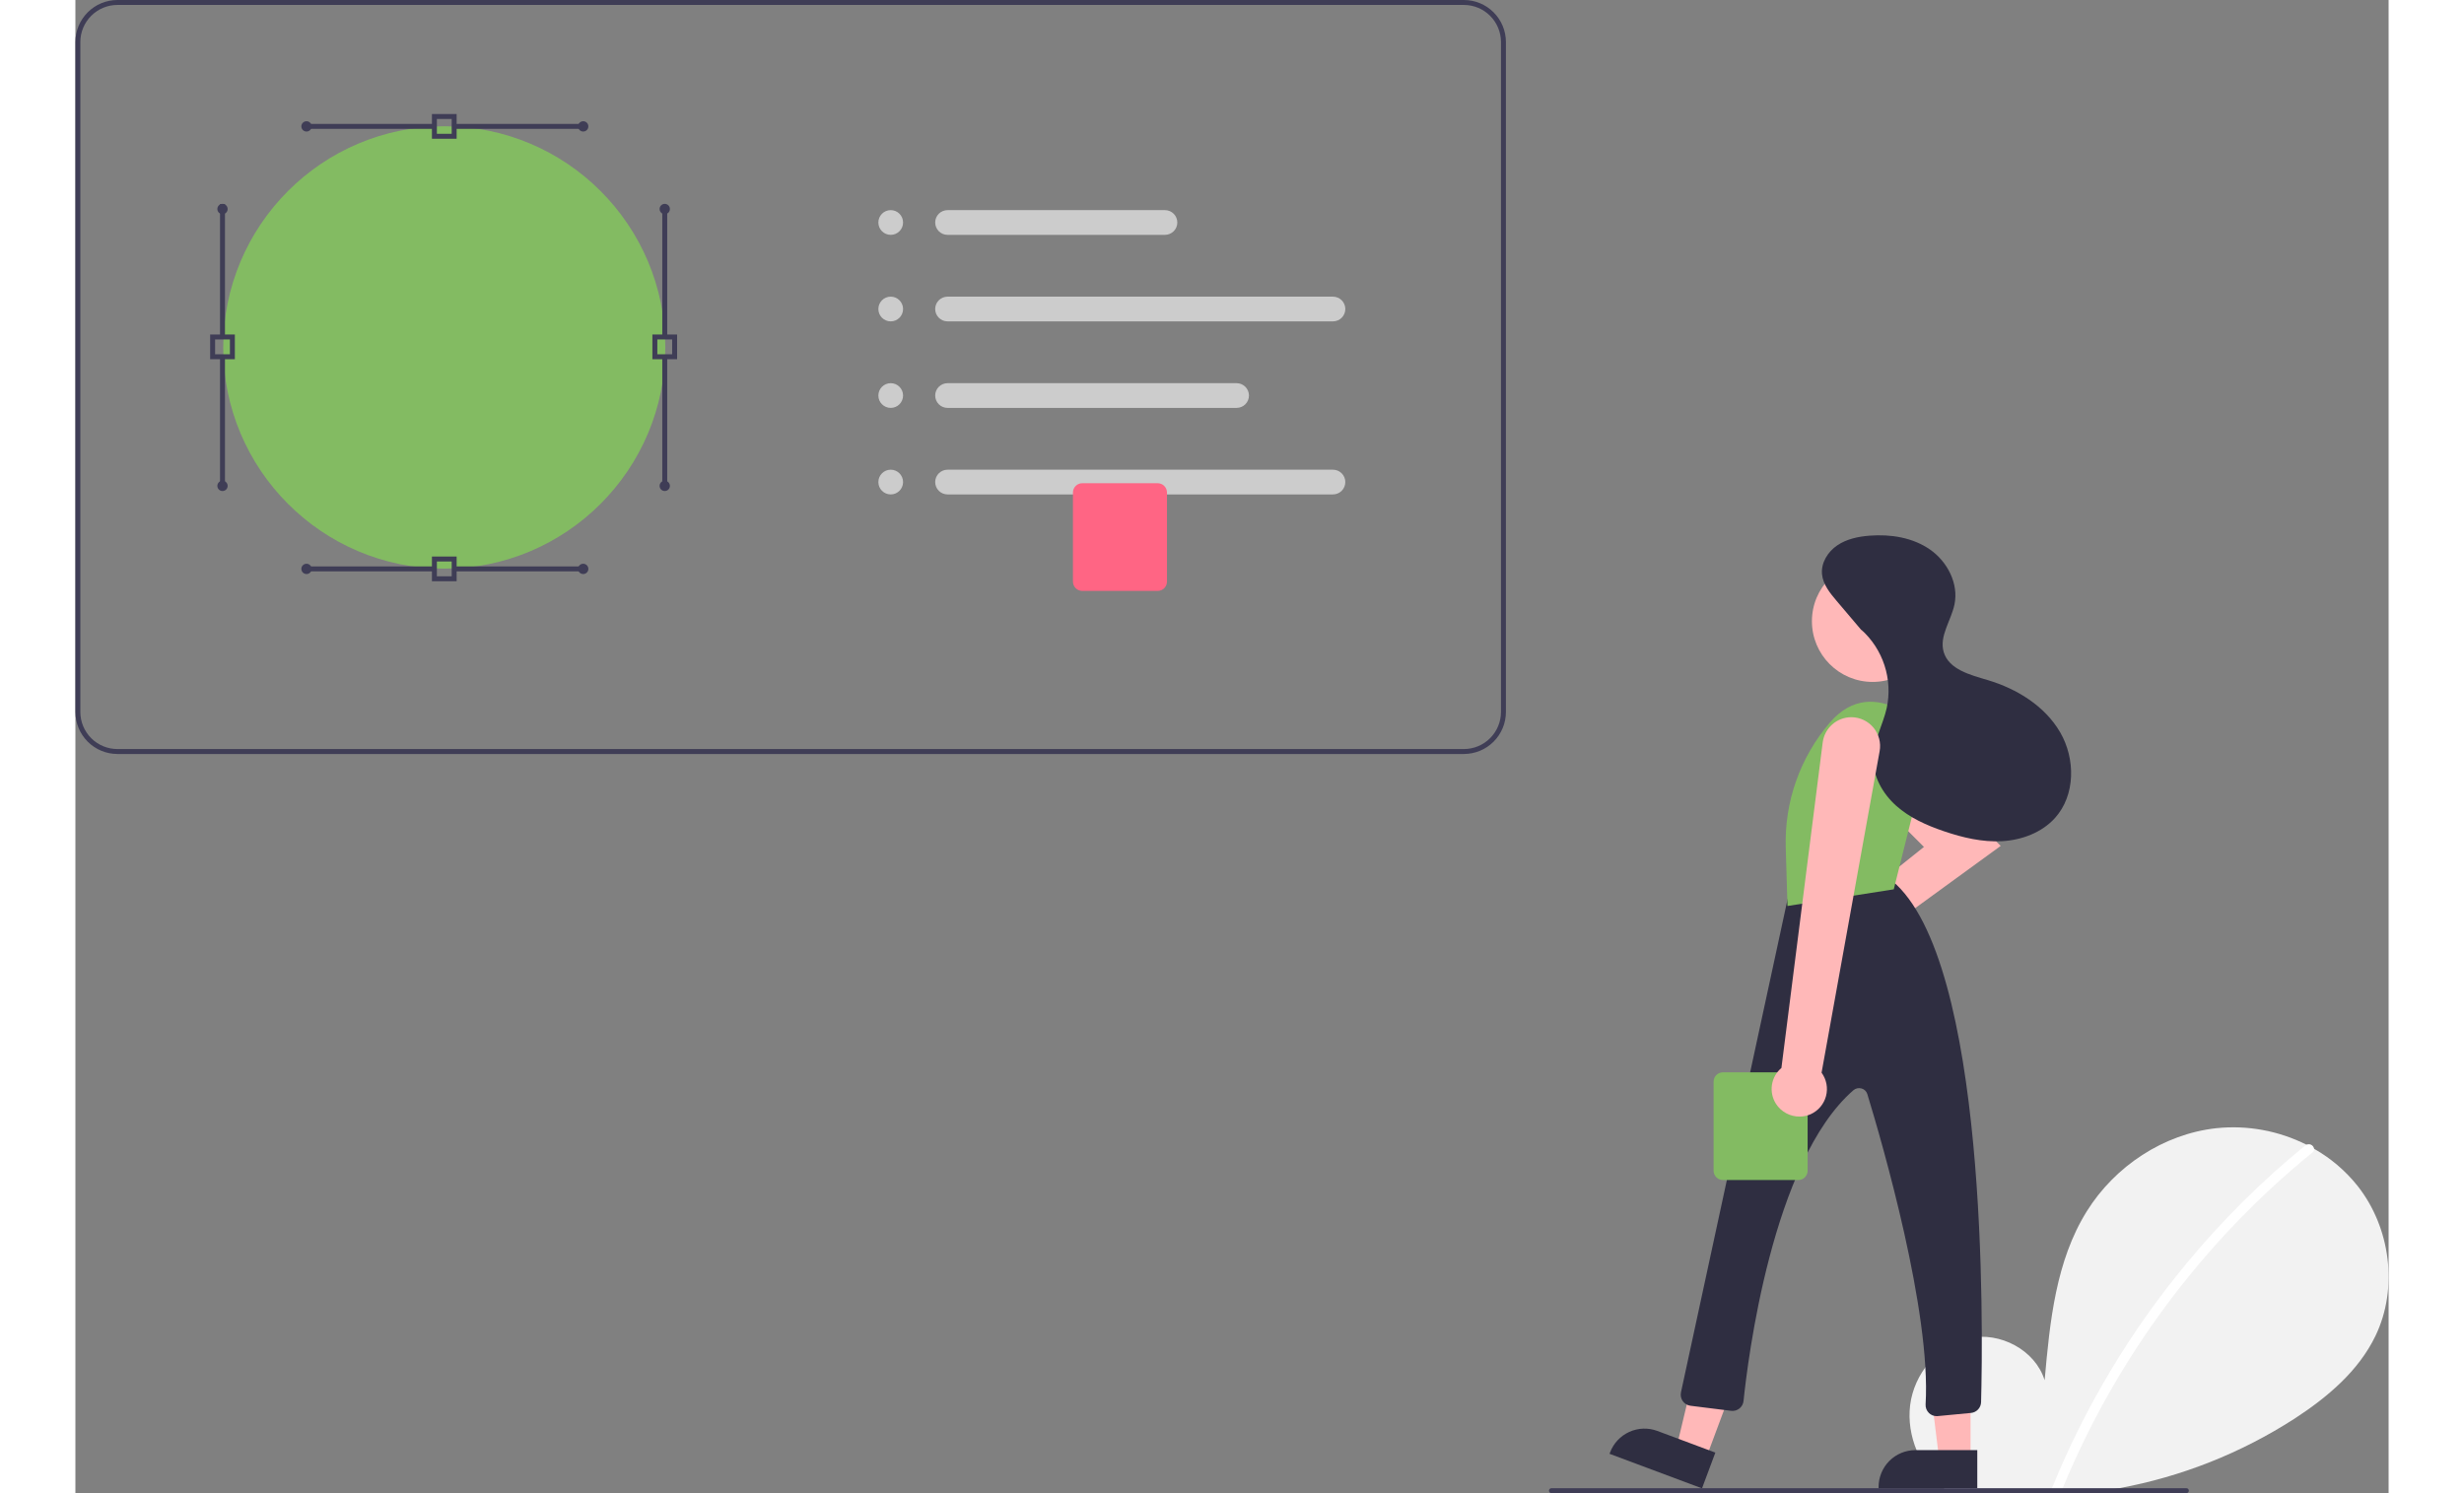 <svg width="495" height="300" viewBox="0 0 711 459" fill="none" xmlns="http://www.w3.org/2000/svg">
<rect x="0" y="0" width="711" height="459" fill="#808080" stroke="none"/>
<g clip-path="url(#clip0_695_2492)">
<path d="M334.894 72.194H268.067C267.059 72.194 266.094 71.793 265.382 71.081C264.67 70.368 264.27 69.402 264.27 68.394C264.27 67.386 264.67 66.42 265.382 65.707C266.094 64.995 267.059 64.594 268.067 64.594H334.894C335.901 64.594 336.866 64.995 337.578 65.707C338.291 66.42 338.691 67.386 338.691 68.394C338.691 69.402 338.291 70.368 337.578 71.081C336.866 71.793 335.901 72.194 334.894 72.194Z" fill="#CCCCCC"/>
<path d="M386.533 98.791H268.067C267.059 98.791 266.094 98.391 265.382 97.678C264.67 96.966 264.27 95.999 264.27 94.992C264.27 93.984 264.67 93.018 265.382 92.305C266.094 91.592 267.059 91.192 268.067 91.192H386.533C387.54 91.192 388.505 91.592 389.218 92.305C389.93 93.018 390.33 93.984 390.33 94.992C390.33 95.999 389.93 96.966 389.218 97.678C388.505 98.391 387.54 98.791 386.533 98.791Z" fill="#CCCCCC"/>
<path d="M356.916 125.389H268.067C267.059 125.389 266.094 124.989 265.382 124.276C264.67 123.564 264.27 122.597 264.27 121.589C264.27 120.582 264.67 119.615 265.382 118.903C266.094 118.19 267.059 117.79 268.067 117.79H356.916C357.923 117.79 358.889 118.19 359.601 118.903C360.313 119.615 360.713 120.582 360.713 121.589C360.713 122.597 360.313 123.564 359.601 124.276C358.889 124.989 357.923 125.389 356.916 125.389Z" fill="#CCCCCC"/>
<path d="M386.533 151.987H268.067C267.059 151.987 266.094 151.586 265.382 150.874C264.67 150.161 264.27 149.195 264.27 148.187C264.27 147.179 264.67 146.213 265.382 145.5C266.094 144.788 267.059 144.387 268.067 144.387H386.533C387.54 144.387 388.505 144.788 389.218 145.5C389.93 146.213 390.33 147.179 390.33 148.187C390.33 149.195 389.93 150.161 389.218 150.874C388.505 151.586 387.54 151.987 386.533 151.987Z" fill="#CCCCCC"/>
<path d="M113.381 174.797C150.905 174.797 181.324 144.356 181.324 106.805C181.324 69.255 150.905 38.814 113.381 38.814C75.857 38.814 45.438 69.255 45.438 106.805C45.438 144.356 75.857 174.797 113.381 174.797Z" fill="#83BB62"/>
<path d="M117.18 42.651H109.586V35.051H117.18V42.651ZM111.105 41.131H115.661V36.571H111.105V41.131Z" fill="#3F3D56"/>
<path d="M156.088 38.091H115.84V39.611H156.088V38.091Z" fill="#3F3D56"/>
<path d="M156.086 40.434C156.959 40.434 157.667 39.725 157.667 38.851C157.667 37.977 156.959 37.268 156.086 37.268C155.212 37.268 154.504 37.977 154.504 38.851C154.504 39.725 155.212 40.434 156.086 40.434Z" fill="#3F3D56"/>
<path d="M110.524 38.091H71.035V39.611H110.524V38.091Z" fill="#3F3D56"/>
<path d="M71.035 40.434C71.908 40.434 72.616 39.725 72.616 38.851C72.616 37.977 71.908 37.268 71.035 37.268C70.161 37.268 69.453 37.977 69.453 38.851C69.453 39.725 70.161 40.434 71.035 40.434Z" fill="#3F3D56"/>
<path d="M184.942 110.426H177.348V102.827H184.942V110.426ZM178.866 108.906H183.423V104.347H178.866V108.906Z" fill="#3F3D56"/>
<path d="M181.906 109.845H180.387V149.361H181.906V109.845Z" fill="#3F3D56"/>
<path d="M181.148 150.944C182.022 150.944 182.73 150.236 182.73 149.362C182.73 148.487 182.022 147.779 181.148 147.779C180.275 147.779 179.566 148.487 179.566 149.362C179.566 150.236 180.275 150.944 181.148 150.944Z" fill="#3F3D56"/>
<path d="M181.906 64.249H180.387V103.765H181.906V64.249Z" fill="#3F3D56"/>
<path d="M181.148 65.832C182.022 65.832 182.73 65.123 182.73 64.249C182.73 63.375 182.022 62.666 181.148 62.666C180.275 62.666 179.566 63.375 179.566 64.249C179.566 65.123 180.275 65.832 181.148 65.832Z" fill="#3F3D56"/>
<path d="M49.012 110.426H41.418V102.827H49.012V110.426ZM42.937 108.906H47.493V104.347H42.937V108.906Z" fill="#3F3D56"/>
<path d="M45.972 109.845H44.453V149.361H45.972V109.845Z" fill="#3F3D56"/>
<path d="M45.215 150.944C46.088 150.944 46.796 150.236 46.796 149.362C46.796 148.487 46.088 147.779 45.215 147.779C44.341 147.779 43.633 148.487 43.633 149.362C43.633 150.236 44.341 150.944 45.215 150.944Z" fill="#3F3D56"/>
<path d="M45.972 62.729H44.453V103.765H45.972V62.729Z" fill="#3F3D56"/>
<path d="M45.214 65.832C46.088 65.832 46.796 65.123 46.796 64.249C46.796 63.375 46.088 62.666 45.214 62.666C44.341 62.666 43.633 63.375 43.633 64.249C43.633 65.123 44.341 65.832 45.214 65.832Z" fill="#3F3D56"/>
<path d="M117.18 178.679H109.586V171.08H117.18V178.679ZM111.105 177.159H115.661V172.599H111.105V177.159Z" fill="#3F3D56"/>
<path d="M156.846 174.119H116.598V175.639H156.846V174.119Z" fill="#3F3D56"/>
<path d="M156.086 176.462C156.959 176.462 157.667 175.753 157.667 174.879C157.667 174.005 156.959 173.297 156.086 173.297C155.212 173.297 154.504 174.005 154.504 174.879C154.504 175.753 155.212 176.462 156.086 176.462Z" fill="#3F3D56"/>
<path d="M110.524 174.119H71.035V175.639H110.524V174.119Z" fill="#3F3D56"/>
<path d="M71.035 176.462C71.908 176.462 72.616 175.753 72.616 174.879C72.616 174.005 71.908 173.297 71.035 173.297C70.161 173.297 69.453 174.005 69.453 174.879C69.453 175.753 70.161 176.462 71.035 176.462Z" fill="#3F3D56"/>
<path d="M426.782 231.78H12.91C9.487 231.776 6.206 230.414 3.785 227.992C1.365 225.57 0.004 222.286 0 218.861V12.919C0.004 9.494 1.365 6.21 3.785 3.788C6.206 1.366 9.487 0.004 12.91 0H426.782C430.204 0.004 433.486 1.366 435.906 3.788C438.326 6.21 439.688 9.494 439.692 12.919V218.861C439.688 222.286 438.326 225.57 435.906 227.992C433.486 230.414 430.204 231.776 426.782 231.78ZM12.91 1.52C9.89 1.523 6.994 2.725 4.859 4.862C2.723 6.999 1.522 9.897 1.519 12.919V218.861C1.522 221.883 2.723 224.78 4.859 226.917C6.994 229.054 9.89 230.257 12.91 230.26H426.782C429.802 230.257 432.697 229.054 434.833 226.917C436.968 224.78 438.169 221.883 438.173 218.861V12.919C438.169 9.897 436.968 6.999 434.833 4.862C432.697 2.725 429.802 1.523 426.782 1.52H12.91Z" fill="#3F3D56"/>
<path d="M250.602 72.194C252.699 72.194 254.399 70.493 254.399 68.394C254.399 66.296 252.699 64.594 250.602 64.594C248.505 64.594 246.805 66.296 246.805 68.394C246.805 70.493 248.505 72.194 250.602 72.194Z" fill="#CCCCCC"/>
<path d="M250.602 98.791C252.699 98.791 254.399 97.09 254.399 94.992C254.399 92.893 252.699 91.192 250.602 91.192C248.505 91.192 246.805 92.893 246.805 94.992C246.805 97.09 248.505 98.791 250.602 98.791Z" fill="#CCCCCC"/>
<path d="M250.602 125.389C252.699 125.389 254.399 123.688 254.399 121.589C254.399 119.491 252.699 117.79 250.602 117.79C248.505 117.79 246.805 119.491 246.805 121.589C246.805 123.688 248.505 125.389 250.602 125.389Z" fill="#CCCCCC"/>
<path d="M250.602 151.987C252.699 151.987 254.399 150.286 254.399 148.187C254.399 146.089 252.699 144.387 250.602 144.387C248.505 144.387 246.805 146.089 246.805 148.187C246.805 150.286 248.505 151.987 250.602 151.987Z" fill="#CCCCCC"/>
<path d="M332.659 181.645H309.469C308.712 181.644 307.986 181.343 307.451 180.807C306.915 180.271 306.614 179.545 306.613 178.787V151.403C306.614 150.645 306.915 149.918 307.451 149.383C307.986 148.847 308.712 148.546 309.469 148.545H332.659C333.416 148.546 334.142 148.847 334.677 149.383C335.213 149.918 335.514 150.645 335.515 151.403V178.787C335.514 179.545 335.213 180.271 334.677 180.807C334.142 181.343 333.416 181.644 332.659 181.645Z" fill="#FF6584"/>
<path d="M574.718 457.898L572.144 458.529C573.306 458.696 574.468 458.855 575.629 459H618.566C621.786 458.589 624.988 458.083 628.172 457.48C647.354 453.94 665.659 446.684 682.059 436.118C692.136 429.56 701.743 421.497 706.96 410.668C714.045 395.963 711.57 377.345 701.454 364.54C697.771 359.92 693.237 356.05 688.096 353.141C687.33 352.7 686.555 352.282 685.765 351.887C677.202 347.581 667.586 345.82 658.055 346.811C641.841 348.581 626.881 358.491 618.247 372.337C608.701 387.627 606.871 406.336 605.276 424.294C602.383 414.977 591.524 409.285 581.993 411.344C572.471 413.396 565.119 422.295 563.935 431.977C562.773 441.445 567.071 451.165 574.232 457.48C574.392 457.617 574.551 457.761 574.718 457.898Z" fill="#F2F2F2"/>
<path d="M607.826 459H609.975C610.188 458.83 610.353 458.607 610.454 458.354C610.575 458.065 610.689 457.769 610.819 457.48C627.452 417.233 653.834 381.762 687.586 354.266C687.763 354.14 687.903 353.97 687.992 353.772C688.081 353.575 688.117 353.357 688.095 353.141C688.051 352.853 687.933 352.582 687.751 352.354C687.569 352.127 687.33 351.952 687.059 351.846C686.788 351.741 686.494 351.708 686.206 351.753C685.919 351.798 685.648 351.917 685.422 352.1C672.042 363.004 659.769 375.202 648.781 388.516C631.591 409.262 617.677 432.519 607.522 457.48C607.515 457.503 607.507 457.518 607.5 457.541C607.378 457.784 607.344 458.063 607.404 458.328C607.463 458.594 607.612 458.831 607.826 459Z" fill="white"/>
<path d="M532.547 290.321C532.549 288.027 533.461 285.828 535.082 284.206C536.703 282.584 538.901 281.672 541.193 281.669C541.277 281.669 541.359 281.673 541.442 281.679L568.179 260.352L549.018 241.177C548.231 240.392 547.606 239.46 547.179 238.433C546.752 237.407 546.532 236.306 546.531 235.194C546.53 234.082 546.748 232.98 547.173 231.953C547.598 230.925 548.221 229.991 549.007 229.205C549.792 228.419 550.725 227.795 551.752 227.37C552.779 226.945 553.88 226.727 554.991 226.728C556.102 226.729 557.202 226.949 558.228 227.376C559.254 227.803 560.186 228.429 560.97 229.217L591.768 260.035L549.834 290.554C549.773 292.827 548.82 294.986 547.181 296.561C545.542 298.137 543.349 299.003 541.076 298.972C538.803 298.942 536.634 298.017 535.038 296.398C533.442 294.779 532.547 292.596 532.547 290.321Z" fill="#FFB8B8"/>
<path d="M501.159 448.398L492.117 445.02L500.835 408.511L514.18 413.497L501.159 448.398Z" fill="#FFB8B8"/>
<path d="M486.236 439.877L504.063 446.537L499.964 457.525L471.545 446.908L471.691 446.519C472.739 443.708 474.861 441.429 477.589 440.183C480.316 438.938 483.427 438.828 486.236 439.877Z" fill="#2F2E41"/>
<path d="M582.509 448.535H572.857L568.266 411.28L582.511 411.281L582.509 448.535Z" fill="#FFB8B8"/>
<path d="M565.547 445.775H584.576V457.503H554.242V457.088C554.242 455.603 554.535 454.131 555.103 452.759C555.671 451.386 556.504 450.139 557.553 449.089C558.603 448.038 559.849 447.205 561.221 446.636C562.593 446.068 564.063 445.775 565.547 445.775Z" fill="#2F2E41"/>
<path d="M569.722 434.372C569.367 434.028 569.09 433.612 568.912 433.152C568.733 432.692 568.656 432.198 568.687 431.705C570.409 403.253 555.423 351.536 550.789 336.363C550.665 335.94 550.434 335.556 550.12 335.246C549.806 334.937 549.418 334.713 548.993 334.595C548.56 334.471 548.102 334.457 547.662 334.556C547.222 334.655 546.814 334.863 546.475 335.161C521.444 356.98 513.974 418.538 512.731 430.656C512.684 431.109 512.548 431.548 512.329 431.947C512.111 432.346 511.815 432.698 511.459 432.981C511.103 433.264 510.694 433.473 510.256 433.595C509.818 433.718 509.36 433.752 508.908 433.695L496.415 432.132C495.945 432.073 495.491 431.917 495.085 431.673C494.678 431.43 494.326 431.104 494.051 430.717C493.777 430.33 493.586 429.889 493.491 429.424C493.396 428.96 493.399 428.48 493.499 428.016L526.257 276.454L526.276 276.363L526.336 276.291C534.257 266.778 557.208 270.482 558.181 270.644L558.282 270.661L558.361 270.727C587.834 295.185 586.34 408.553 585.741 431.031C585.718 431.865 585.39 432.661 584.821 433.271C584.251 433.88 583.479 434.26 582.649 434.339L572.418 435.314C572.309 435.324 572.2 435.329 572.091 435.329C571.207 435.33 570.357 434.986 569.722 434.372Z" fill="#2F2E41"/>
<path d="M552.402 209.626C562.703 209.626 571.053 201.27 571.053 190.961C571.053 180.653 562.703 172.297 552.402 172.297C542.101 172.297 533.75 180.653 533.75 190.961C533.75 201.27 542.101 209.626 552.402 209.626Z" fill="#FFB8B8"/>
<path d="M570.716 226.113C570.716 226.113 553.396 205.629 539.225 222.174C530.107 232.819 525.285 246.485 525.701 260.499L526.235 278.504L558.907 273.383L570.716 226.113Z" fill="#83BB62"/>
<path d="M549.379 194.19L541.366 184.743C539.301 182.309 537.14 179.657 536.848 176.477C536.528 172.991 538.647 169.602 541.544 167.64C544.441 165.677 547.998 164.938 551.485 164.667C557.954 164.165 564.761 165.234 570.079 168.954C575.396 172.674 578.875 179.39 577.579 185.752C576.558 190.761 572.796 195.56 574.258 200.458C575.858 205.818 582.419 207.463 587.776 209.061C596.767 211.744 605.353 217.025 610.065 225.145C614.778 233.264 614.757 244.46 608.476 251.434C604.408 255.951 598.273 258.234 592.208 258.578C586.142 258.922 580.104 257.492 574.351 255.537C569.053 253.736 563.813 251.42 559.641 247.687C555.47 243.955 552.466 238.614 552.596 233.016C552.72 227.682 555.575 222.822 556.748 217.617C557.674 213.258 557.431 208.732 556.045 204.497C554.658 200.263 552.178 196.47 548.854 193.504" fill="#2F2E41"/>
<path d="M529.573 362.743H506.383C505.626 362.742 504.9 362.441 504.365 361.905C503.829 361.369 503.528 360.643 503.527 359.885V332.5C503.528 331.743 503.829 331.016 504.365 330.48C504.9 329.945 505.626 329.643 506.383 329.642H529.573C530.33 329.643 531.056 329.945 531.591 330.48C532.127 331.016 532.428 331.743 532.429 332.5V359.885C532.428 360.643 532.127 361.369 531.591 361.905C531.056 362.441 530.33 362.742 529.573 362.743Z" fill="#83BB62"/>
<path d="M522.698 339.32C521.591 337.593 521.151 335.521 521.459 333.493C521.767 331.464 522.802 329.617 524.371 328.297L537.064 228.218C537.339 226.08 538.382 224.115 539.998 222.69C541.614 221.265 543.693 220.477 545.847 220.473L545.965 220.474C547.251 220.491 548.519 220.788 549.678 221.344C550.838 221.901 551.863 222.704 552.681 223.697C553.499 224.691 554.091 225.85 554.416 227.096C554.741 228.342 554.791 229.643 554.562 230.91L536.715 329.748L536.719 329.753C537.465 330.771 537.975 331.942 538.211 333.183C538.448 334.423 538.405 335.7 538.086 336.921C537.766 338.143 537.179 339.278 536.366 340.243C535.552 341.208 534.534 341.98 533.386 342.502C532.306 342.993 531.134 343.245 529.948 343.242C528.508 343.248 527.089 342.892 525.823 342.207C524.556 341.522 523.481 340.529 522.698 339.32Z" fill="#FFB8B8"/>
<path d="M648.847 459H453.681C453.48 459 453.287 458.92 453.144 458.777C453.002 458.635 452.922 458.442 452.922 458.24C452.922 458.038 453.002 457.845 453.144 457.703C453.287 457.56 453.48 457.48 453.681 457.48H648.847C649.048 457.48 649.241 457.56 649.384 457.703C649.526 457.845 649.606 458.038 649.606 458.24C649.606 458.442 649.526 458.635 649.384 458.777C649.241 458.92 649.048 459 648.847 459Z" fill="#3F3D56"/>
</g>
<defs>
<clipPath id="clip0_695_2492">
<rect width="711" height="459" fill="white"/>
</clipPath>
</defs>
</svg>
